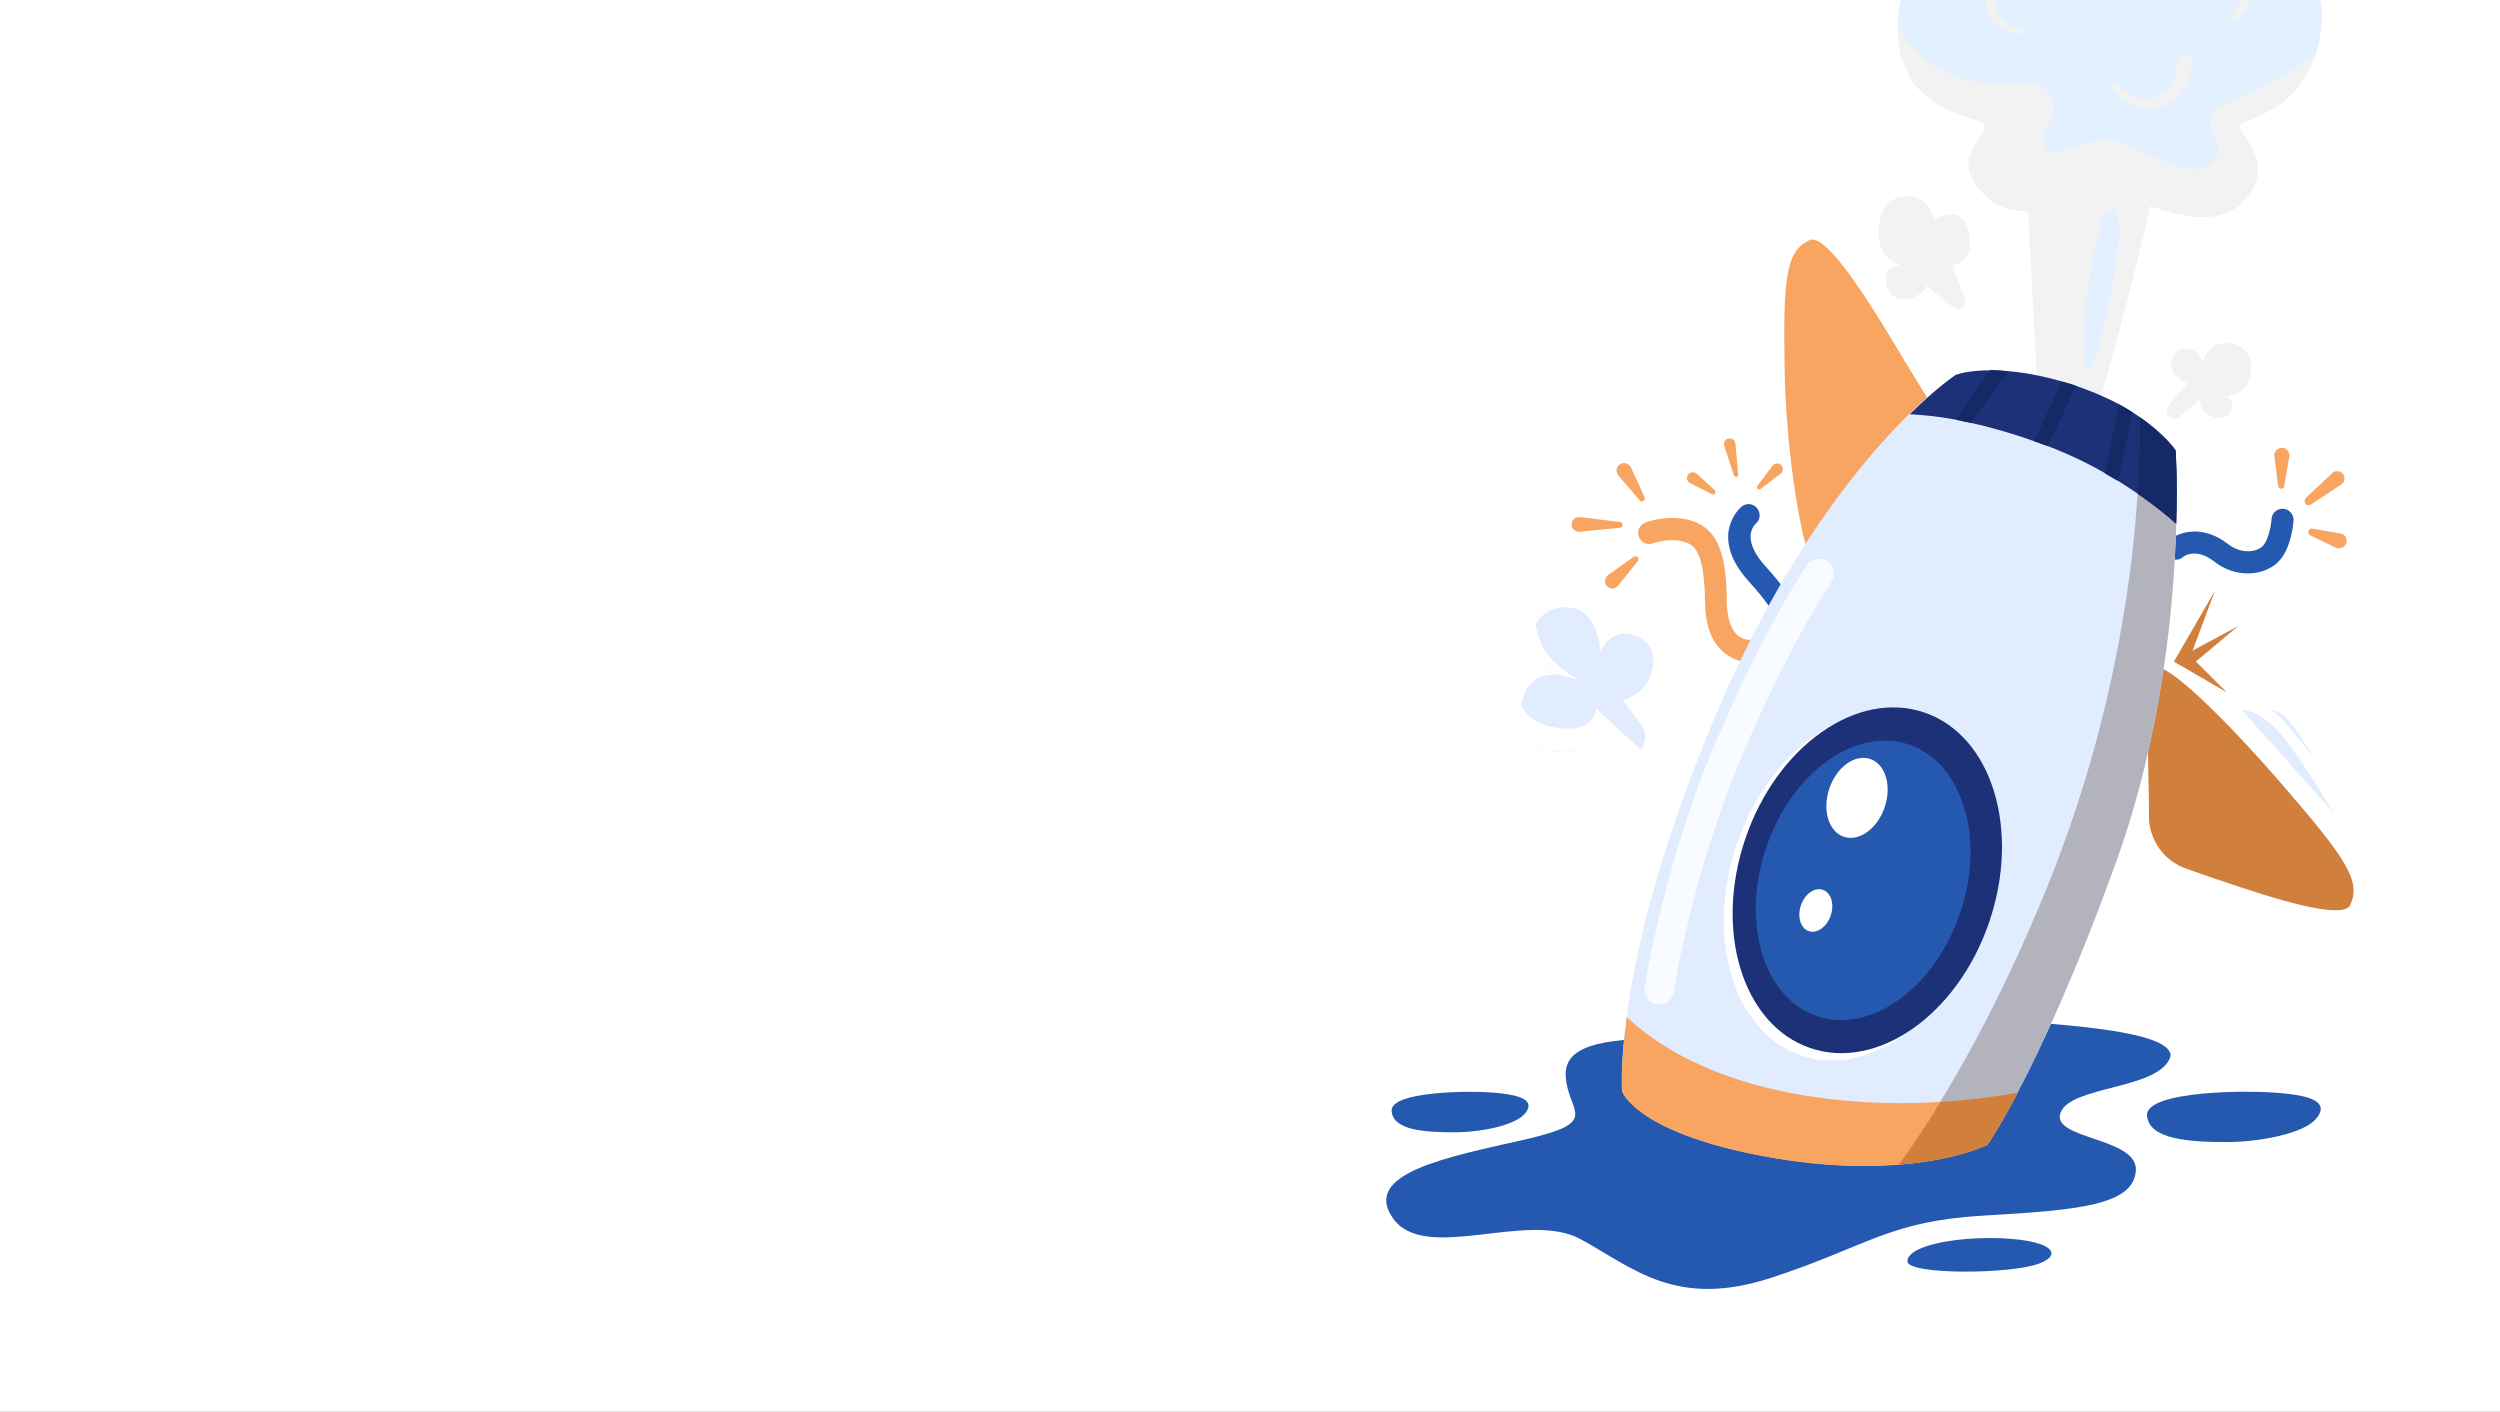 <svg width="712" height="402" viewBox="0 0 712 402" fill="none" xmlns="http://www.w3.org/2000/svg">
<rect x="0" y="0" width="712" height="402" fill="#808080" stroke="none"/>
<g clip-path="url(#clip0_402_4863)">
<rect width="712" height="402" fill="white"/>
<path d="M617.99 301.353C614.321 310.354 589.702 309.208 586.848 316.9C583.995 324.592 609.104 323.855 608.288 333.511C607.473 343.167 592.31 344.639 565.082 346.194C537.854 347.749 531.821 354.95 504.593 363.869C477.365 372.788 465.381 361.25 450.137 352.904C434.974 344.639 405.871 359.859 396.74 347.012C387.61 334.084 412.474 329.501 434.403 324.51C456.414 319.437 446.468 317.064 445.898 306.344C445.816 304.135 446.468 302.417 447.691 301.026C452.664 295.625 467.093 295.543 484.376 295.871C506.142 296.362 511.604 289.079 541.93 289.734C569.892 290.306 613.75 292.025 617.745 299.307C618.234 299.962 618.316 300.617 617.99 301.353Z" fill="#2459AF"/>
<path d="M660.544 317.309C660.299 317.8 659.891 318.291 659.402 318.864C655.897 322.71 644.402 325.083 635.191 325.246C623.778 325.328 611.875 324.592 611.468 317.637C611.142 310.681 640.326 310.272 650.517 311.418C659.321 312.236 662.093 314.282 660.544 317.309Z" fill="#2459AF"/>
<path d="M434.974 316.164C434.811 316.573 434.485 316.982 434.077 317.391C431.305 320.419 422.256 322.383 415.001 322.464C406.034 322.546 396.577 321.973 396.333 316.327C396.088 310.763 419.077 310.436 427.066 311.336C433.996 312.072 436.278 313.709 434.974 316.164Z" fill="#2459AF"/>
<path d="M580.979 359.778C572.99 362.969 543.153 363.132 543.234 359.205C543.234 358.714 543.397 358.223 543.723 357.814C545.925 354.704 555.055 352.986 563.289 352.659C572.99 352.331 579.593 353.395 582.528 354.95C585.218 356.423 584.81 358.223 580.979 359.778Z" fill="#2459AF"/>
<path d="M504.838 350.04C497.501 352.74 474.185 352.085 474.349 347.258C474.349 346.685 474.512 346.112 474.756 345.539C476.713 341.775 482.827 340.384 489.838 340.139C497.99 339.812 504.675 341.121 507.365 342.675C510.789 344.557 510.87 347.749 504.838 350.04Z" fill="#2459AF"/>
<path d="M595.245 304.135C590.924 306.263 575.191 306.099 575.272 303.317C575.272 302.99 575.354 302.662 575.517 302.335C576.74 300.208 581.549 299.062 585.952 298.898C591.087 298.735 594.593 299.553 596.06 300.699C597.528 301.762 597.283 303.072 595.245 304.135Z" fill="#2459AF"/>
<path d="M591.006 333.429C587.5 335.148 574.62 334.984 574.702 332.775C574.702 332.529 574.783 332.202 574.946 331.957C575.924 330.238 579.919 329.256 583.506 329.174C587.745 329.011 590.598 329.747 591.821 330.647C592.881 331.547 592.718 332.611 591.006 333.429Z" fill="#2459AF"/>
<path d="M552.039 332.038C515.028 342.266 459.512 325.246 460.001 315.509C460.082 314.282 460.571 313.218 461.468 312.236C467.827 305.199 493.751 303.235 517.31 304.626C544.946 306.344 563.615 310.763 571.767 315.509C579.185 319.682 570.952 326.801 552.039 332.038Z" fill="#2459AF"/>
<path d="M458.044 334.738C454.539 336.702 441.495 336.538 441.658 334.002C441.658 333.675 441.74 333.429 441.903 333.102C442.881 331.138 446.876 330.074 450.463 329.91C454.702 329.747 457.555 330.483 458.778 331.547C459.919 332.611 459.756 333.838 458.044 334.738Z" fill="#2459AF"/>
<path d="M576.903 47.199C576.903 47.199 574.783 40.571 582.12 40.162C589.457 39.834 582.12 28.951 589.457 22.651C596.794 16.35 605.517 19.132 605.843 27.56C606.169 35.989 604.783 41.225 605.843 43.353C606.903 45.48 610.001 39.507 613.832 43.68C617.664 47.853 593.941 128.453 593.941 128.453L581.06 125.262L576.903 47.199Z" fill="#F2F2F2"/>
<path d="M600.218 60.045C596.712 61.682 589.539 109.796 595.49 105.05C596.876 103.987 609.185 55.872 600.218 60.045Z" fill="#E3F0FF"/>
<path d="M660.954 9.231C660.628 11.522 660.057 13.65 659.486 15.532C653.78 32.879 638.209 33.534 637.965 35.907C637.72 38.525 649.214 47.199 638.454 57.755C627.693 68.31 605.764 54.891 599.975 54.4C591.823 53.745 574.867 68.31 563.209 53.172C555.709 43.435 567.774 37.952 565.003 35.252C562.231 32.552 540.546 32.061 540.546 7.595C540.546 7.104 540.546 6.613 540.546 6.122C541.361 -18.345 563.046 -16.626 564.106 -21.454C565.166 -26.282 564.921 -54.594 599.16 -55.821C633.481 -57.049 632.421 -22.19 635.519 -20.554C638.78 -18.835 664.622 -14.335 660.954 9.231Z" fill="#E3F0FF"/>
<path d="M633.723 29.606C641.06 26.578 652.066 21.178 659.402 15.532C653.696 32.879 638.125 33.534 637.881 35.907C637.636 38.525 649.131 47.199 638.37 57.754C627.609 68.31 605.68 54.891 599.892 54.4C591.74 53.745 574.783 68.31 563.126 53.172C555.626 43.435 567.691 37.952 564.919 35.252C562.147 32.552 540.463 32.061 540.463 7.595C542.338 11.441 546.251 16.923 554.647 20.769C568.75 27.233 578.696 20.032 583.669 26.988C588.642 33.943 578.207 38.28 582.854 42.371C587.582 46.462 594.919 36.152 606.658 41.635C618.479 47.117 625.816 50.717 630.462 45.726C635.354 40.653 623.288 33.943 633.723 29.606Z" fill="#F2F2F2"/>
<path d="M628.424 -17.199C628.424 -17.199 628.995 -17.199 629.892 -17.117C630.788 -17.035 632.011 -16.872 633.479 -16.462C634.946 -16.053 636.658 -15.399 638.288 -14.09C639.104 -13.435 639.837 -12.698 640.489 -11.798C640.816 -11.307 641.06 -10.898 641.305 -10.325L641.631 -9.589L641.794 -8.771C642.038 -7.953 642.283 -6.725 642.283 -5.743C642.364 -4.679 642.283 -3.698 642.038 -2.797C641.631 -0.915 640.897 0.721 640.082 1.948C639.267 3.176 638.37 4.076 637.799 4.649C637.147 5.222 636.739 5.549 636.739 5.549C636.332 5.876 635.68 5.794 635.354 5.385C635.028 4.976 635.109 4.321 635.517 3.994C635.435 4.076 636.903 2.93 638.125 0.721C638.777 -0.343 639.267 -1.734 639.43 -3.288C639.511 -4.025 639.511 -4.843 639.43 -5.58C639.348 -6.398 639.185 -6.971 638.859 -7.953L638.696 -8.525L638.451 -9.016C638.288 -9.344 638.044 -9.671 637.881 -9.916C637.473 -10.489 636.902 -10.898 636.332 -11.307C635.109 -12.044 633.805 -12.535 632.582 -12.78C631.359 -13.026 630.381 -13.108 629.647 -13.108C628.913 -13.108 628.587 -13.108 628.587 -13.108C627.446 -13.108 626.468 -14.008 626.468 -15.153C626.386 -16.217 627.283 -17.199 628.424 -17.199Z" fill="#F2F2F2"/>
<path d="M574.294 -7.216C574.294 -7.216 574.212 -7.216 574.131 -7.216C573.968 -7.216 573.805 -7.134 573.56 -7.053C572.99 -6.889 572.256 -6.643 571.441 -6.071C571.033 -5.825 570.625 -5.498 570.299 -5.089C569.892 -4.68 569.566 -4.189 569.321 -3.616C569.077 -3.043 568.832 -2.47 568.669 -1.734C568.506 -1.079 568.424 -0.261 568.424 0.394C568.424 1.294 568.506 1.867 568.669 2.521C568.832 3.176 569.077 3.83 569.484 4.403C570.218 5.549 571.196 6.367 572.174 6.94C573.153 7.513 574.049 7.84 574.702 8.004C575.354 8.167 575.761 8.249 575.68 8.249C576.087 8.249 576.414 8.658 576.332 9.067C576.332 9.477 575.924 9.804 575.517 9.722C575.517 9.722 575.028 9.722 574.294 9.558C573.56 9.395 572.5 9.149 571.196 8.658C569.973 8.085 568.587 7.185 567.446 5.794C566.875 5.058 566.468 4.24 566.142 3.421C565.979 3.012 565.897 2.439 565.734 2.03C565.571 1.539 565.571 1.212 565.49 0.721C565.49 0.476 565.408 0.394 565.408 -0.015V-0.67C565.408 -1.161 565.408 -1.57 565.49 -2.061C565.571 -2.961 565.734 -3.943 566.06 -4.761C566.386 -5.661 566.794 -6.48 567.365 -7.134C567.854 -7.871 568.424 -8.444 569.077 -8.935C570.218 -9.916 571.359 -10.407 572.174 -10.735C572.582 -10.898 572.908 -10.98 573.153 -11.062C573.397 -11.144 573.56 -11.144 573.56 -11.144C574.702 -11.389 575.843 -10.735 576.087 -9.589C576.332 -8.444 575.68 -7.298 574.539 -7.053C574.457 -7.216 574.376 -7.216 574.294 -7.216Z" fill="#F2F2F2"/>
<path d="M624.267 17.496C624.267 17.496 624.267 18.068 624.104 18.968C623.941 19.869 623.696 21.096 623.207 22.569C622.718 24.042 621.984 25.76 620.598 27.315C619.946 28.051 619.131 28.788 618.153 29.36C617.663 29.606 617.174 29.933 616.685 30.097L615.87 30.342L615.136 30.506C614.321 30.752 613.098 30.833 612.12 30.833C611.06 30.833 610.082 30.67 609.185 30.506C607.31 30.015 605.761 29.197 604.538 28.297C603.316 27.397 602.5 26.497 601.93 25.842C601.359 25.187 601.115 24.778 601.115 24.696C600.788 24.287 600.951 23.633 601.359 23.305C601.767 22.978 602.419 23.142 602.745 23.551C602.745 23.469 603.723 24.942 605.924 26.333C606.984 26.988 608.37 27.642 609.837 27.888C610.571 28.051 611.386 28.051 612.12 27.969C612.935 27.888 613.506 27.806 614.484 27.479L615.055 27.315L615.544 27.069C615.87 26.906 616.196 26.742 616.441 26.497C617.011 26.087 617.5 25.515 617.908 25.024C618.723 23.878 619.212 22.569 619.538 21.341C619.865 20.114 619.946 19.132 620.028 18.396C620.109 17.659 620.028 17.332 620.028 17.332C620.028 16.186 621.006 15.286 622.147 15.286C623.37 15.368 624.348 16.268 624.267 17.496Z" fill="#F2F2F2"/>
<path d="M559.539 85.166L556.115 75.593C556.115 75.593 564.022 74.365 559.865 63.973C557.501 58.164 550.816 62.746 550.816 62.746C550.816 62.746 549.675 54.318 540.952 56.2C534.104 57.673 533.941 68.719 536.631 72.238C539.24 75.756 541.93 75.429 541.93 75.429C541.93 75.429 536.224 75.265 537.12 80.502C538.017 85.739 542.501 85.985 545.925 84.266C547.555 83.448 548.778 81.402 548.778 81.402L556.196 87.539C556.848 88.112 557.827 88.194 558.642 87.785C559.539 87.376 559.946 86.23 559.539 85.166Z" fill="#F2F2F2"/>
<path d="M640.897 106.605C640.571 108.16 640 109.551 639.348 110.287C637.392 112.578 634.294 112.824 634.294 112.824C634.294 112.824 637.066 114.379 635.028 117.733C633.479 120.188 628.913 118.715 627.691 117.161C626.386 115.606 626.386 113.806 626.386 113.806L620.843 118.552C619.946 119.37 618.479 119.288 617.663 118.306C616.93 117.488 616.93 116.179 617.663 115.36L618.397 114.542L622.881 109.223C622.881 109.223 616.522 106.605 618.805 101.859C620.843 97.522 624.919 99.568 625.979 100.714C626.957 101.777 627.12 103.577 627.12 103.577C627.12 103.577 628.995 96.295 635.761 97.931C640.816 99.077 641.549 103.25 640.897 106.605Z" fill="#F2F2F2"/>
<path d="M467.582 206.679C468.887 208.479 468.968 210.934 467.664 212.816L467.175 213.471C466.686 214.126 465.952 214.453 465.218 214.453C464.648 214.453 464.158 214.289 463.669 213.88L455.843 207.007C455.843 207.007 452.012 215.926 441.577 213.88C434.322 212.407 432.447 206.188 433.262 201.033C433.588 198.497 434.566 196.205 435.87 194.814C438.153 192.36 441.088 192.032 443.207 192.114C441.088 191.459 438.072 189.741 436.93 185.486C436.197 182.786 436.36 180.086 437.338 177.958C438.887 174.603 442.392 172.476 447.365 173.048C455.599 174.112 455.762 185.813 455.762 185.813C455.762 185.813 458.615 177.876 466.441 181.313C473.289 184.341 471.332 193.505 466.686 197.106C464.24 198.988 462.12 199.397 462.12 199.397L467.582 206.679Z" fill="#E1ECFF"/>
<path d="M449.892 193.587C449.892 193.587 446.55 192.932 443.289 192.032C441.169 191.378 438.153 189.741 436.93 185.404C436.197 182.704 436.36 180.004 437.338 177.876C437.827 180.74 439.131 185.241 442.311 188.186C447.284 192.769 449.892 193.587 449.892 193.587Z" fill="white"/>
<path d="M467.175 213.389C466.686 214.044 465.952 214.371 465.218 214.371C464.648 214.371 464.158 214.207 463.669 213.798L455.843 206.925C455.843 206.925 452.012 215.844 441.577 213.798C434.322 212.325 432.447 206.106 433.262 200.951C434.403 203.406 436.93 206.188 442.718 207.17C454.294 209.216 454.62 201.933 454.62 201.933L467.175 213.389Z" fill="white"/>
<path d="M498.234 188.596C497.175 188.596 493.669 188.35 490.49 185.404C487.311 182.458 485.68 177.794 485.599 171.657C485.436 157.174 482.664 155.21 479.648 154.31C475.408 153.083 470.843 154.719 470.843 154.719C469.213 155.374 467.419 154.556 466.767 152.919C466.115 151.282 466.93 149.482 468.561 148.828C468.805 148.746 475.001 146.373 481.359 148.173C489.838 150.628 491.713 158.892 491.794 171.494C491.876 175.749 492.854 178.94 494.566 180.658C496.196 182.213 498.071 182.213 498.071 182.213C499.783 182.049 501.251 183.522 501.332 185.241C501.414 186.959 500.109 188.432 498.397 188.514C498.479 188.596 498.397 188.596 498.234 188.596Z" fill="#F7A561"/>
<path d="M495.707 144.573C494.892 145.309 492.528 147.928 492.202 152.183C491.957 156.52 493.914 161.02 498.071 165.602C507.772 176.24 507.202 179.595 505.571 182.295C503.289 186.141 498.887 188.023 498.887 188.023C497.256 188.678 496.523 190.478 497.175 192.114C497.827 193.751 499.62 194.487 501.251 193.833C501.495 193.751 507.691 191.214 511.033 185.486C515.517 177.795 511.196 170.594 502.8 161.266C499.946 158.156 498.479 155.129 498.561 152.674C498.642 150.383 500.028 149.155 500.109 149.073C501.414 148.01 501.495 145.964 500.354 144.655C499.213 143.345 497.338 143.182 495.952 144.327C495.87 144.409 495.789 144.491 495.707 144.573Z" fill="#2459AF"/>
<path d="M640.163 163.311C637.066 163.311 633.642 162.329 630.544 159.874C625.245 155.783 621.74 158.565 621.74 158.647C620.435 159.793 618.397 159.629 617.337 158.238C616.196 156.929 616.359 154.883 617.745 153.819C620.272 151.692 627.039 149.155 634.457 154.883C638.452 157.992 642.691 157.174 644.321 155.619C645.87 154.228 646.767 150.219 646.93 147.846C647.011 146.127 648.56 144.736 650.272 144.9C651.984 144.982 653.288 146.537 653.207 148.255C653.125 149.073 652.555 156.683 648.56 160.284C646.522 162.166 643.506 163.311 640.163 163.311Z" fill="#2459AF"/>
<path d="M638.533 202.261L664.538 231.473C664.538 231.473 656.957 218.381 650.435 210.116C643.587 201.606 638.533 202.261 638.533 202.261Z" fill="#E1ECFF"/>
<path d="M658.995 215.68C658.995 215.68 652.31 207.661 651.332 206.434C648.723 203.243 646.848 202.261 646.848 202.261C646.848 202.261 649.212 201.934 652.31 205.861C655.408 209.707 658.995 215.68 658.995 215.68Z" fill="#E1ECFF"/>
<path d="M619.131 188.432L630.87 168.139L623.859 186.877L634.212 197.187L619.131 188.432Z" fill="#D07F3C"/>
<path d="M637.473 178.286L620.598 187.368L624.756 188.923L637.473 178.286Z" fill="#D07F3C"/>
<path d="M467.012 142.527L460.898 135.408C460.164 134.508 460.245 133.199 461.142 132.38C462.039 131.644 463.343 131.726 464.158 132.626C464.321 132.79 464.403 132.953 464.485 133.117L468.398 141.627C468.561 142.036 468.398 142.527 467.99 142.691C467.664 142.936 467.256 142.854 467.012 142.527Z" fill="#F7A561"/>
<path d="M461.387 150.301L449.892 151.446C448.751 151.528 447.691 150.71 447.61 149.564C447.528 148.419 448.343 147.355 449.485 147.273C449.648 147.273 449.811 147.273 449.974 147.273L461.387 148.664C461.876 148.746 462.12 149.155 462.12 149.564C462.039 149.973 461.794 150.301 461.387 150.301Z" fill="#F7A561"/>
<path d="M466.441 159.792L460.816 166.83C460.082 167.73 458.778 167.893 457.881 167.157C456.985 166.42 456.822 165.111 457.555 164.211C457.637 164.047 457.8 163.884 457.963 163.802L465.3 158.565C465.707 158.32 466.197 158.401 466.523 158.729C466.767 159.056 466.686 159.465 466.441 159.792Z" fill="#F7A561"/>
<path d="M500.517 138.354L504.838 132.626C505.408 131.89 506.386 131.808 507.12 132.299C507.854 132.872 507.935 133.853 507.446 134.59C507.365 134.672 507.283 134.835 507.12 134.917L501.414 139.254C501.169 139.499 500.762 139.418 500.517 139.172C500.354 138.927 500.354 138.599 500.517 138.354Z" fill="#F7A561"/>
<path d="M493.832 135.408L491.061 126.98C490.816 126.162 491.224 125.18 492.12 124.934C492.935 124.689 493.914 125.098 494.158 125.998C494.158 126.08 494.24 126.243 494.24 126.325L495.055 135.163C495.055 135.49 494.811 135.817 494.484 135.817C494.158 135.817 493.914 135.654 493.832 135.408Z" fill="#F7A561"/>
<path d="M487.555 140.727L481.359 137.618C480.544 137.208 480.218 136.226 480.626 135.408C481.033 134.59 482.012 134.263 482.827 134.672C482.99 134.754 483.071 134.835 483.234 134.917L488.37 139.581C488.615 139.827 488.696 140.236 488.452 140.563C488.126 140.809 487.8 140.891 487.555 140.727Z" fill="#F7A561"/>
<path d="M651.984 130.089L650.517 138.517C650.435 139.008 650.028 139.254 649.538 139.172C649.131 139.09 648.886 138.763 648.805 138.436L647.745 129.926C647.582 128.78 648.397 127.716 649.62 127.553C650.761 127.389 651.821 128.207 651.984 129.435C652.066 129.68 652.066 129.844 651.984 130.089Z" fill="#F7A561"/>
<path d="M666.739 138.026L658.18 143.672C657.609 144 656.875 143.918 656.549 143.345C656.223 142.854 656.305 142.199 656.712 141.79L664.212 134.753C665.027 133.935 666.413 134.017 667.147 134.835C667.962 135.653 667.881 137.044 667.065 137.781C666.902 137.863 666.821 137.944 666.739 138.026Z" fill="#F7A561"/>
<path d="M665.354 156.028L658.017 152.51C657.527 152.264 657.283 151.692 657.527 151.119C657.691 150.71 658.18 150.464 658.587 150.546L666.576 151.937C667.718 152.101 668.533 153.246 668.288 154.392C668.125 155.537 666.984 156.356 665.843 156.11C665.761 156.192 665.598 156.11 665.354 156.028Z" fill="#F7A561"/>
<path d="M550.49 115.933C550.49 115.933 516.169 157.174 514.865 156.11C514.539 155.865 513.968 153.983 513.234 150.955C511.278 142.363 508.588 124.362 508.262 105.214C507.854 79.439 508.506 71.583 515.354 68.392C520.408 66.019 534.185 88.849 543.234 104.15C546.495 109.387 549.022 113.724 550.49 115.933Z" fill="#F7A561"/>
<path d="M550.49 115.933C550.49 115.933 516.169 157.174 514.865 156.11C514.539 155.865 513.968 153.983 513.234 150.955C516.577 142.363 520.653 133.281 525.137 126.407C532.392 115.442 538.914 108.323 543.234 104.15C546.495 109.387 549.022 113.724 550.49 115.933Z" fill="#F7A561"/>
<path d="M669.348 257.739C667.228 262.158 647.582 256.021 631.522 250.456C628.424 249.393 625.408 248.329 622.636 247.347C616.278 245.138 612.038 239.083 612.038 232.291C612.12 216.498 610.653 191.378 613.669 190.068C617.256 188.432 635.027 206.025 651.25 224.927C668.044 244.483 672.527 250.947 669.348 257.739Z" fill="#D07F3C"/>
<path d="M631.522 250.457C628.424 249.393 625.408 248.33 622.636 247.348C616.278 245.138 612.038 239.083 612.038 232.292C612.12 216.499 610.653 191.378 613.669 190.069C613.75 190.069 620.435 210.853 625 227.218C627.609 236.71 629.81 244.484 631.522 250.457Z" fill="#D07F3C"/>
<path d="M619.783 149.155C619.212 171.494 615.952 208.643 602.664 245.465C591.169 277.378 581.223 298.571 574.62 311.09C569.158 321.4 565.979 325.983 565.979 325.983C565.979 325.983 557.338 330.32 540.707 331.629C531.414 332.365 519.675 332.202 505.571 329.829C466.115 323.201 461.957 310.763 461.957 310.763C461.957 310.763 461.387 303.644 463.262 289.652C465.626 271.65 472.148 242.356 489.186 202.342C508.343 157.583 530.191 131.235 543.723 117.897C551.713 110.042 556.848 106.687 556.848 106.687C556.848 106.687 567.446 102.35 589.376 109.223C598.098 111.924 604.702 115.442 609.348 118.797C616.522 123.789 619.457 128.207 619.457 128.207C619.457 128.207 620.191 136.226 619.783 149.155Z" fill="#E1ECFF"/>
<path d="M619.783 149.155C619.212 171.494 615.952 208.643 602.664 245.465C591.169 277.378 581.223 298.571 574.62 311.09C569.158 321.401 565.979 325.983 565.979 325.983C565.979 325.983 557.338 330.32 540.707 331.629C551.305 317.064 567.039 291.779 582.691 253.484C608.125 191.296 609.674 136.636 609.43 118.797C616.604 123.789 619.538 128.207 619.538 128.207C619.538 128.207 620.191 136.226 619.783 149.155Z" fill="#B3B3BD"/>
<path d="M472.555 286.133C472.311 286.133 472.148 286.133 471.903 286.051C469.62 285.724 468.071 283.515 468.398 281.224C468.642 279.832 473.86 246.12 488.289 212.162C502.718 178.285 514.131 161.674 514.62 160.938C515.925 159.056 518.533 158.565 520.49 159.874C522.365 161.184 522.854 163.802 521.55 165.766C521.468 165.929 510.055 182.459 496.033 215.435C482.012 248.411 476.713 282.124 476.713 282.451C476.305 284.66 474.512 286.133 472.555 286.133Z" fill="#F8FBFF"/>
<path d="M619.783 149.156C616.93 146.619 613.261 143.673 608.859 140.646C607.066 139.418 605.109 138.109 602.99 136.8C601.848 136.145 600.707 135.409 599.484 134.754C594.674 131.972 589.212 129.354 583.261 127.062C582.772 126.899 582.365 126.735 581.876 126.571C580.979 126.244 580.164 125.917 579.348 125.671C572.501 123.217 566.468 121.58 561.332 120.434C559.865 120.107 558.397 119.862 557.093 119.534C551.386 118.471 546.984 118.143 543.886 117.98C551.876 110.124 557.011 106.769 557.011 106.769C557.011 106.769 560.272 105.46 566.957 105.46C568.424 105.46 570.055 105.542 571.848 105.706C576.088 106.033 581.223 106.933 587.256 108.651C587.99 108.897 588.805 109.061 589.539 109.306C590.109 109.47 590.68 109.633 591.251 109.879C595.979 111.515 600.055 113.316 603.479 115.116C604.865 115.852 606.087 116.589 607.31 117.407C608.126 117.898 608.778 118.389 609.511 118.88C616.685 123.871 619.62 128.29 619.62 128.29C619.62 128.29 620.191 136.227 619.783 149.156Z" fill="#1C3177"/>
<path d="M619.783 149.155C616.93 146.618 613.261 143.673 608.859 140.645C609.511 131.071 609.511 123.625 609.511 118.879C616.685 123.871 619.62 128.289 619.62 128.289C619.62 128.289 620.191 136.226 619.783 149.155Z" fill="#142966"/>
<path d="M607.31 117.406L603.56 135.817C603.479 136.226 603.316 136.554 602.99 136.881C601.848 136.226 600.707 135.49 599.484 134.835L603.479 115.197C604.865 115.933 606.169 116.67 607.31 117.406Z" fill="#142966"/>
<path d="M591.25 109.878L583.261 127.062C582.772 126.898 582.365 126.735 581.875 126.571C580.979 126.244 580.163 125.916 579.348 125.671L587.174 108.651C587.908 108.896 588.723 109.06 589.457 109.305C590.109 109.551 590.68 109.715 591.25 109.878Z" fill="#142966"/>
<path d="M571.848 105.705C571.767 105.869 571.685 106.032 571.604 106.196L561.332 120.434C559.865 120.106 558.397 119.861 557.093 119.534C557.175 119.206 557.256 118.879 557.501 118.552L566.957 105.378C568.424 105.46 570.055 105.541 571.848 105.705Z" fill="#142966"/>
<path d="M512.863 300.553C532.027 307.152 554.954 290.878 564.07 264.204C573.187 237.53 565.042 210.557 545.877 203.958C526.713 197.358 503.787 213.632 494.67 240.306C485.553 266.98 493.699 293.954 512.863 300.553Z" fill="white"/>
<path d="M515.488 298.458C534.652 305.057 557.496 289.026 566.51 262.651C575.524 236.277 567.296 209.546 548.132 202.947C528.968 196.348 506.124 212.379 497.11 238.754C488.095 265.129 496.324 291.859 515.488 298.458Z" fill="#1C3177"/>
<path d="M517.387 289.325C532.59 294.56 550.825 281.512 558.116 260.182C565.406 238.851 558.991 217.315 543.787 212.08C528.584 206.844 510.349 219.892 503.058 241.223C495.768 262.554 502.183 284.089 517.387 289.325Z" fill="#2459AF"/>
<path d="M525.096 238.297C529.44 239.793 534.655 236.05 536.744 229.938C538.833 223.825 537.005 217.657 532.661 216.161C528.317 214.665 523.102 218.408 521.013 224.521C518.924 230.634 520.752 236.802 525.096 238.297Z" fill="white"/>
<path d="M515.133 265.18C517.475 265.987 520.274 264.007 521.385 260.758C522.495 257.509 521.496 254.222 519.154 253.415C516.812 252.609 514.013 254.589 512.902 257.837C511.792 261.086 512.791 264.374 515.133 265.18Z" fill="white"/>
<path d="M558.153 260.194C550.816 281.551 532.636 294.561 517.392 289.324C509.403 286.542 503.778 279.259 501.414 269.849C503.37 271.159 505.49 272.304 507.772 273.041C526.685 279.587 549.43 263.303 558.479 236.709C559.049 235.073 559.539 233.436 559.946 231.8C561.984 240.228 561.577 250.293 558.153 260.194Z" fill="#2459AF"/>
<path d="M574.702 311.172C569.24 321.482 566.061 326.064 566.061 326.064C566.061 326.064 557.419 330.401 540.789 331.71C531.495 332.447 519.756 332.283 505.653 329.91C491.061 327.455 481.36 324.182 474.838 321.073C463.751 315.754 462.039 310.845 462.039 310.845C462.039 310.845 461.468 303.726 463.343 289.733C466.767 292.925 471.333 296.525 477.365 299.88C486.659 305.035 499.294 309.863 516.495 312.399C529.376 314.281 541.686 314.527 552.691 313.79C560.843 313.381 568.262 312.318 574.702 311.172Z" fill="#F7A561"/>
<path d="M574.702 311.172C569.24 321.482 566.06 326.064 566.06 326.064C566.06 326.064 557.419 330.401 540.789 331.71C544.294 326.883 548.289 320.991 552.691 313.79C560.843 313.381 568.261 312.317 574.702 311.172Z" fill="#D07F3C"/>
<path d="M477.365 299.962L474.838 321.155C463.751 315.836 462.039 310.927 462.039 310.927C462.039 310.927 461.468 303.808 463.343 289.815C466.767 293.007 471.333 296.525 477.365 299.962Z" fill="#F7A561"/>
</g>
<defs>
<clipPath id="clip0_402_4863">
<rect width="712" height="402" fill="white"/>
</clipPath>
</defs>
</svg>
